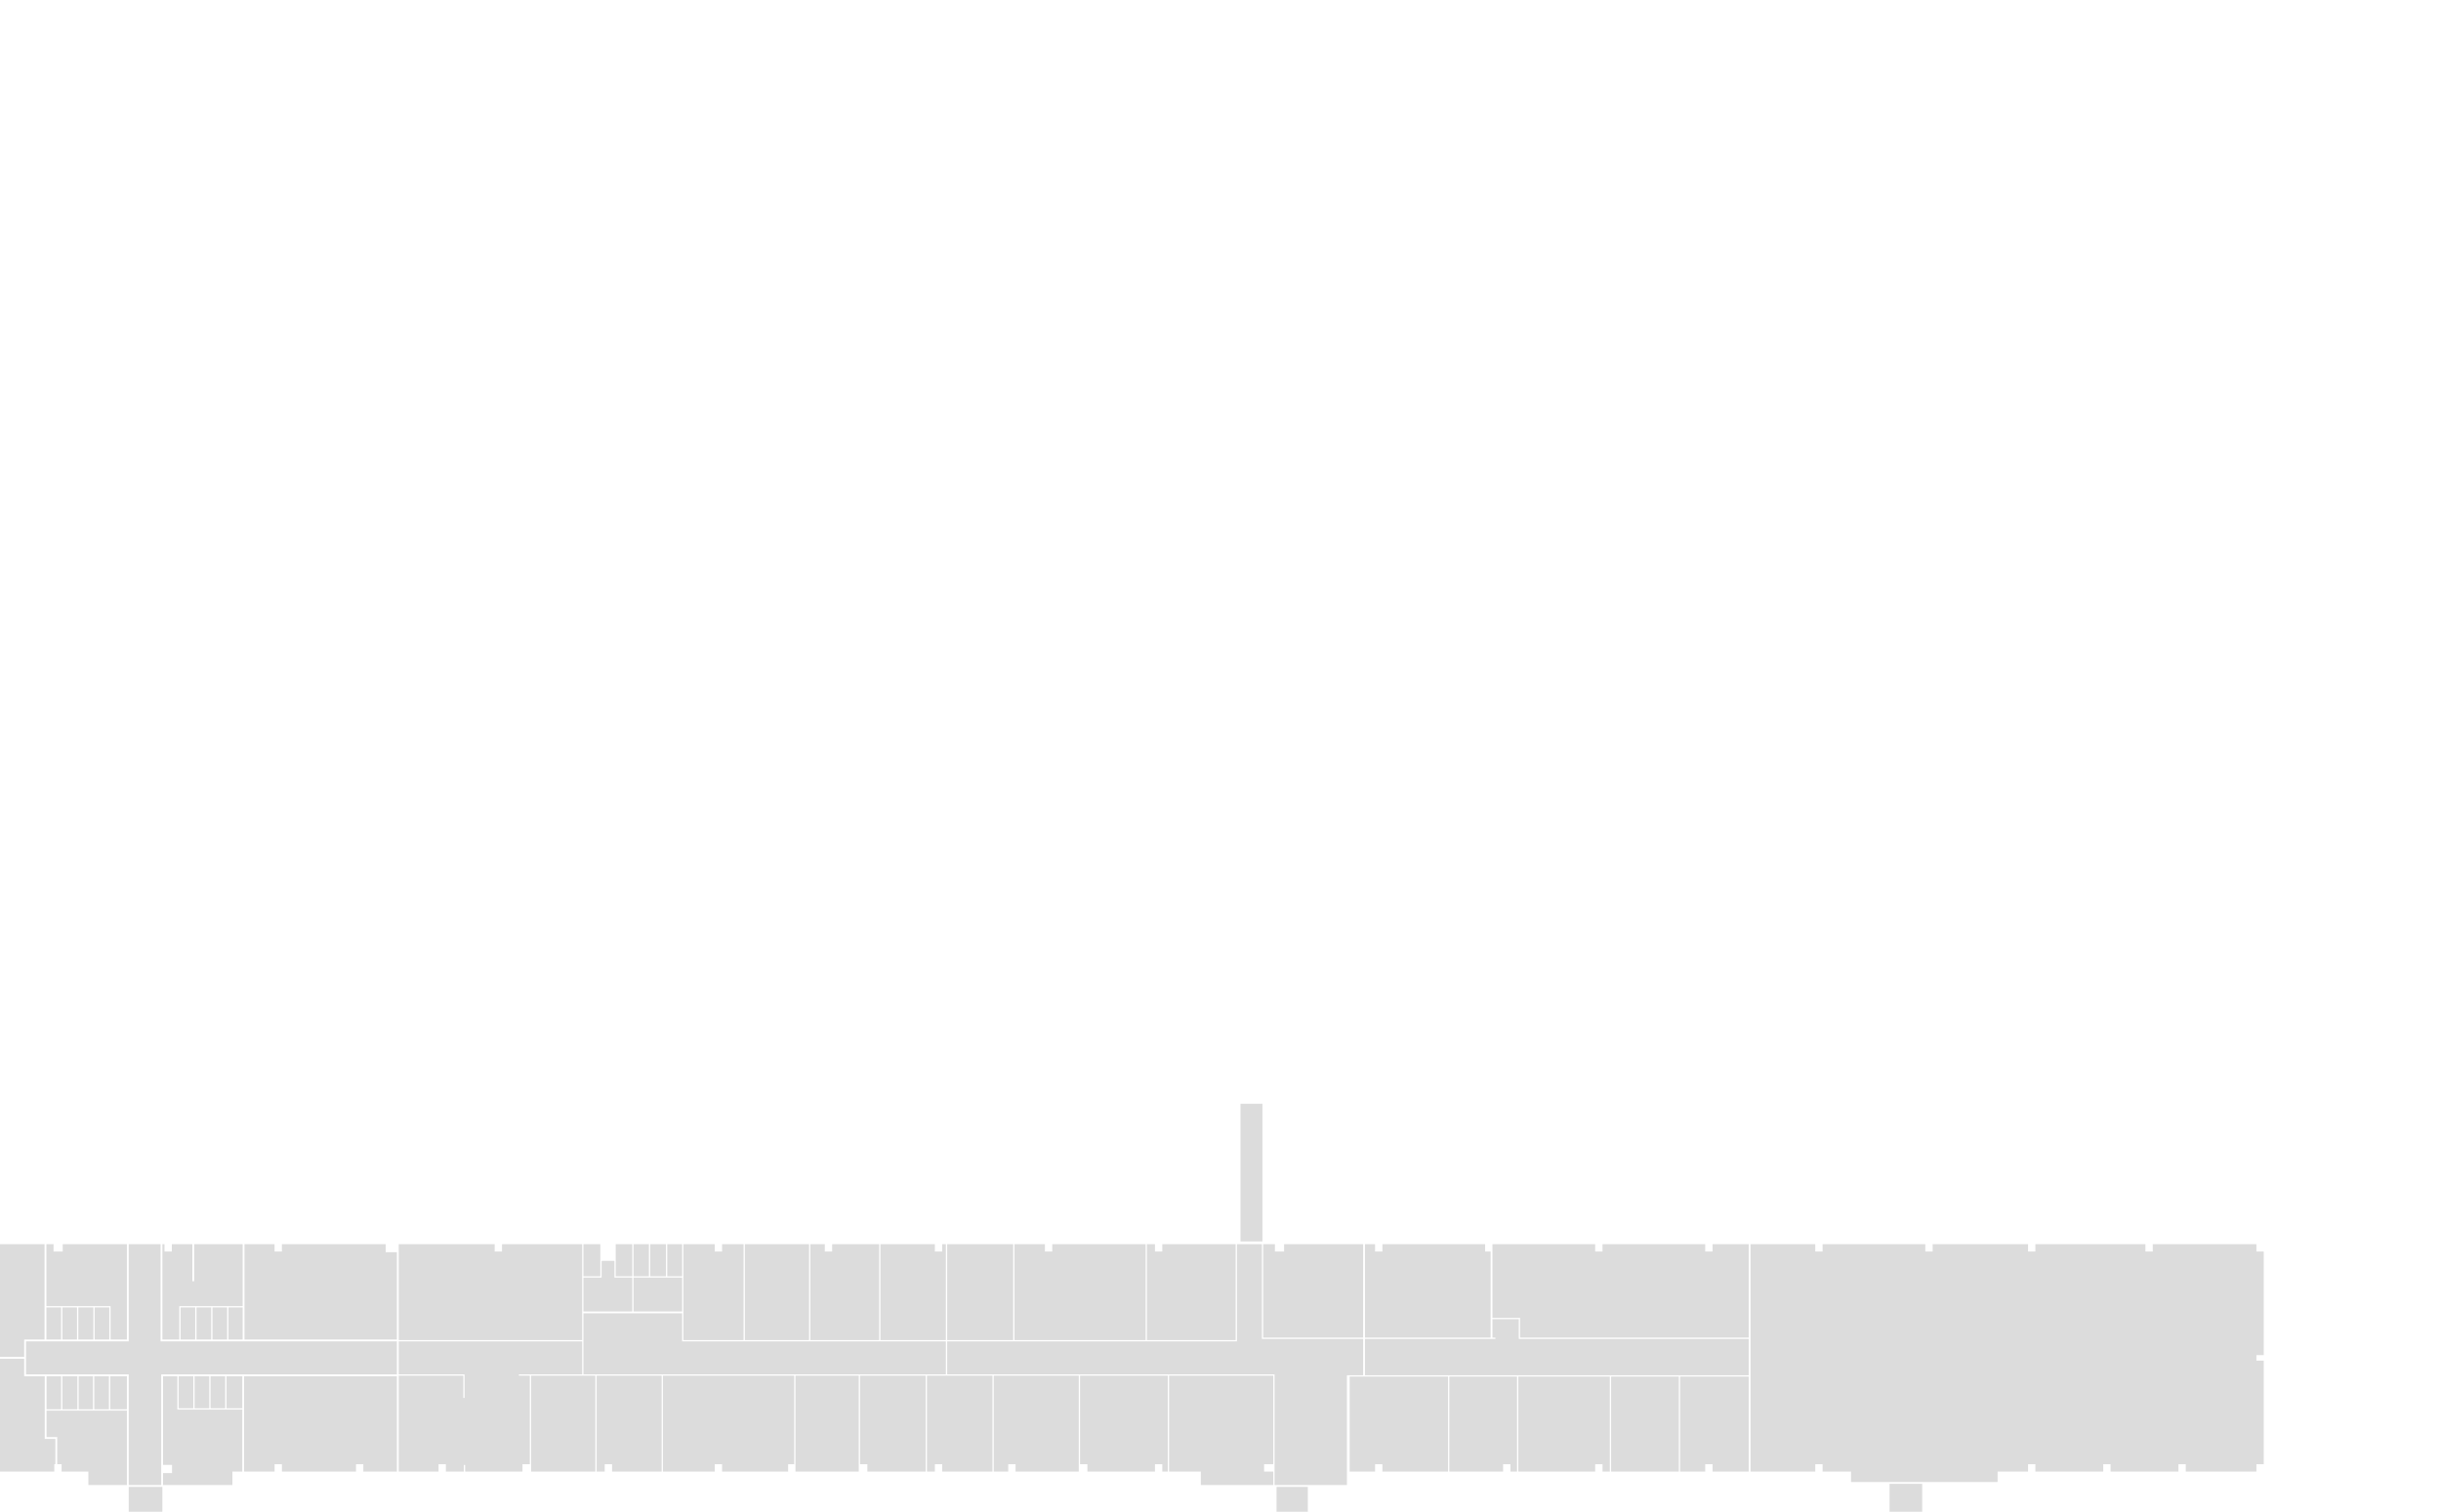 <!--
Created with Chapman Taylor Dynamo SVG exporter
byabear@chapmantaylor.com

Revit Source File:
C:\Users\un1216\OneDrive - ENGIE\BIM\9 - Répertoire de travail\11 - RATP Boissy Leger\Temp\01_MAQUETTE GABARIT\RATP_BOISSY_GAB_BIM.rvt

Date:
06/05/2020 16:18:09
-->

<svg xmlns="http://www.w3.org/2000/svg" class="gen-by-CTA-dyn-Synoptic-for-PowerBI" viewBox=" 400429.0 -1037810.0 885010.0 548247.0 " transform="scale( 0.95 )">

<style>
polygon {
fill: gainsboro;
stroke: red;
stroke-width: 0.1px;
}
</style>

<polygon id="00101" points="+903938.655,-530659.011,+903938.655,-533459.011,+907438.655,-533459.011,+907438.655,-567269.011,+867678.655,-567269.011,+867678.655,-530659.011,+879788.655,-530659.011,+879788.655,-525514.011,+907438.655,-525514.011,+907438.655,-530659.011" />
<polygon id="00102" points="+862288.655,-530659.011,+862288.655,-533459.011,+865088.655,-533459.011,+865088.655,-530659.011,+867188.655,-530659.011,+867188.655,-567269.011,+833705.888,-567269.011,+833705.888,-533459.011,+836505.888,-533459.011,+836505.888,-530659.011" />
<polygon id="00103" points="+806288.655,-530659.011,+806288.655,-533459.011,+809088.655,-533459.011,+809088.655,-530659.011,+833215.888,-530659.011,+833215.888,-533459.011,+833215.888,-567269.011,+800758.655,-567269.011,+800758.655,-530659.011" />
<polygon id="00104" points="+778295.806,-530659.011,+778295.806,-533459.011,+781095.806,-533459.011,+781095.806,-530659.011,+800268.655,-530659.011,+800268.655,-567269.011,+782733.655,-567269.011,+775278.655,-567269.011,+775278.655,-530659.011" />
<polygon id="00105" points="+749727.777,-533459.011,+752527.777,-533459.011,+752527.777,-530659.011,+774788.655,-530659.011,+774788.655,-567269.011,+749727.777,-567269.011" />
<polygon id="00106" points="+749237.777,-567269.011,+725088.655,-567269.011,+725088.655,-533459.011,+725088.655,-530659.011,+749237.777,-530659.011,+749237.777,-533459.011" />
<polygon id="00107" points="+694288.655,-530659.011,+694288.655,-533459.011,+697088.655,-533459.011,+697088.655,-530659.011,+722288.655,-530659.011,+722288.655,-533459.011,+724598.655,-533459.011,+724598.655,-567269.011,+674508.318,-567269.011,+674508.318,-530659.011" />
<polygon id="00109" points="+652295.806,-530659.011,+652295.806,-533459.011,+655095.806,-533459.011,+655095.806,-530659.011,+674018.318,-530659.011,+674018.318,-567269.011,+649208.655,-567269.011,+649208.655,-530659.011" />
<polygon id="00110" points="+648718.655,-567269.011,+643923.655,-567269.011,+624196.291,-567269.011,+624196.291,-533459.011,+624196.291,-530659.011,+648718.655,-530659.011" />
<polygon id="00111" points="+588868.655,-530659.011,+588868.655,-533459.011,+591668.655,-533459.011,+591668.655,-530659.011,+598528.655,-530659.011,+598528.655,-533179.011,+599018.655,-533179.011,+599018.655,-530659.011,+620906.291,-530659.011,+620906.291,-533459.011,+623706.291,-533459.011,+623706.291,-567269.011,+619528.655,-567269.011,+619528.655,-567759.011,+598804.112,-567759.011,+598804.112,-558774.930,+598314.112,-558774.930,+598314.112,-566794.624,+598314.112,-567269.011,+573678.655,-567269.011,+573678.655,-530659.011" />
<polygon id="00113" points="+610288.655,-617459.011,+573678.655,-617459.011,+573678.655,-614396.511,+573678.655,-580849.011,+643678.655,-580849.011,+643678.655,-591419.011,+643678.655,-604964.011,+643678.655,-617459.011,+613088.655,-617459.011,+613088.655,-614659.011,+610288.655,-614659.011" />
<polygon id="00114" points="+730268.655,-617459.011,+705768.655,-617459.011,+705768.655,-580849.011,+730268.655,-580849.011" />
<polygon id="00115" points="+736288.655,-617459.011,+730758.655,-617459.011,+730758.655,-580849.011,+757022.782,-580849.011,+757022.782,-617459.011,+739088.655,-617459.011,+739088.655,-614659.011,+736288.655,-614659.011" />
<polygon id="00116" points="+778288.655,-617459.011,+757512.782,-617459.011,+757512.782,-580849.011,+782488.655,-580849.011,+782488.655,-617459.011,+781088.655,-617459.011,+781088.655,-614659.011,+778288.655,-614659.011" />
<polygon id="00117" points="+808178.655,-617459.011,+782978.655,-617459.011,+782978.655,-580849.011,+808178.655,-580849.011" />
<polygon id="00118" points="+820288.655,-617459.011,+808668.655,-617459.011,+808668.655,-580849.011,+858718.655,-580849.011,+858718.655,-617459.011,+823088.655,-617459.011,+823088.655,-614659.011,+820288.655,-614659.011" />
<polygon id="00120" points="+862288.655,-617459.011,+859208.655,-617459.011,+859208.655,-580849.011,+893088.655,-580849.011,+893088.655,-617459.011,+865088.655,-617459.011,+865088.655,-614659.011,+862288.655,-614659.011" />
<polygon id="00121" points="+908068.655,-617459.011,+903588.655,-617459.011,+903588.655,-581782.164,+941738.655,-581782.164,+941738.655,-617459.011,+911568.655,-617459.011,+911568.655,-614659.011,+908068.655,-614659.011" />
<polygon id="00122" points="+946288.655,-530659.011,+946288.655,-533459.011,+949088.655,-533459.011,+949088.655,-530659.011,+974148.655,-530659.011,+974148.655,-566919.011,+942088.655,-566919.011,+936596.545,-566919.011,+936596.545,-530659.011,+937296.545,-530659.011" />
<polygon id="00123" points="+995148.655,-530659.011,+995148.655,-533459.011,+997948.655,-533459.011,+997948.655,-530659.011,+1000468.655,-530659.011,+1000468.655,-566919.011,+974638.655,-566919.011,+974638.655,-530659.011" />
<polygon id="00124" points="+1030295.806,-530659.011,+1030295.806,-533459.011,+1033095.806,-533459.011,+1033095.806,-530659.011,+1035888.655,-530659.011,+1035888.655,-566919.011,+1000958.655,-566919.011,+1000958.655,-530659.011" />
<polygon id="00125" points="+1062212.154,-566919.011,+1036378.655,-566919.011,+1036378.655,-530659.011,+1062212.154,-530659.011" />
<polygon id="00126" points="+1072288.655,-530659.011,+1072288.655,-533459.011,+1075088.655,-533459.011,+1075088.655,-530659.011,+1088878.655,-530659.011,+1088878.655,-566919.011,+1062702.154,-566919.011,+1062702.154,-530659.011" />
<polygon id="00129" points="+1030288.655,-617459.011,+991088.655,-617459.011,+991088.655,-614659.011,+991088.655,-589319.011,+1001627.310,-589319.011,+1001627.310,-581782.164,+1088878.655,-581782.164,+1088878.655,-617459.011,+1075088.655,-617459.011,+1075088.655,-614659.011,+1072288.655,-614659.011,+1072288.655,-617459.011,+1033088.655,-617459.011,+1033088.655,-614659.011,+1030288.655,-614659.011" />
<polygon id="CR101" points="+920626.100,-524814.011,+908690.261,-524814.011,+908690.261,-502124.349,+920626.100,-488281.706,+920626.100,-490868.348" />
<polygon id="CR102" points="+483378.655,-524814.011,+470638.655,-524814.011,+470638.655,-491214.011,+470638.655,-489563.821,+484108.664,-501539.928,+483468.431,-501587.201,+483468.431,-502247.549,+483468.431,-524814.011" />
<polygon id="CR103" points="+1155098.655,-525969.011,+1142638.655,-525969.011,+1142638.655,-492369.011,+1142638.655,-489563.821,+1155098.655,-501599.185" />
<polygon id="CR104" points="+894937.802,-617459.011,+893578.655,-617459.011,+893578.655,-580359.011,+858963.655,-580359.011,+808423.655,-580359.011,+782978.655,-580359.011,+782978.655,-567759.011,+800513.655,-567759.011,+833460.888,-567759.011,+867433.655,-567759.011,+907928.655,-567759.011,+907928.655,-533459.011,+907928.655,-530659.011,+907928.655,-525514.011,+908340.261,-525514.011,+920976.100,-525514.011,+935546.545,-525514.011,+935546.545,-529609.011,+935546.545,-567409.011,+941738.655,-567409.011,+941738.655,-581292.164,+903098.655,-581292.164,+903098.655,-617459.011" />
<polygon id="CR105" points="+1088878.655,-567409.011,+1088878.655,-581292.164,+1001137.310,-581292.164,+1001137.310,-588829.011,+991088.655,-588829.011,+991088.655,-581782.164,+992208.655,-581782.164,+992208.655,-581292.164,+990738.655,-581292.164,+942438.655,-581292.164,+942438.655,-567409.011,+974393.655,-567409.011,+1000713.655,-567409.011,+1036133.655,-567409.011,+1062457.154,-567409.011" />
<polygon id="CR106" points="+894937.802,-618520.178,+894937.802,-618509.011,+903302.802,-618509.011,+903302.802,-618520.178,+903302.802,-671064.264,+894937.802,-671064.264" />
<polygon id="CR107" points="+775033.655,-567759.011,+782488.655,-567759.011,+782488.655,-580359.011,+757267.782,-580359.011,+730513.655,-580359.011,+705523.655,-580359.011,+681828.655,-580359.011,+681828.655,-591069.011,+663033.655,-591069.011,+644168.655,-591069.011,+644168.655,-580604.011,+644168.655,-567759.011,+648963.655,-567759.011,+674263.318,-567759.011,+724843.655,-567759.011,+749482.777,-567759.011" />
<polygon id="CR108" points="+623951.291,-567759.011,+643678.655,-567759.011,+643678.655,-580359.011,+573678.655,-580359.011,+573678.655,-567759.011,+598559.112,-567759.011,+598808.655,-567759.011,+599630.180,-567759.011,+619528.655,-567759.011" />
<polygon id="CR109" points="+482783.655,-617459.011,+470638.655,-617459.011,+470638.655,-580359.011,+463463.655,-580359.011,+457373.655,-580359.011,+451143.655,-580359.011,+445053.655,-580359.011,+438858.655,-580359.011,+431438.655,-580359.011,+431438.655,-574059.011,+431438.655,-567759.011,+438928.655,-567759.011,+445053.655,-567759.011,+451283.655,-567759.011,+457233.655,-567759.011,+463323.655,-567759.011,+470638.655,-567759.011,+470638.655,-554179.011,+470638.655,-525514.011,+483028.655,-525514.011,+483028.655,-530064.011,+483028.655,-533214.011,+483028.655,-567759.011,+489433.655,-567759.011,+495523.655,-567759.011,+501613.655,-567759.011,+507703.655,-567759.011,+514318.655,-567759.011,+572978.655,-567759.011,+572978.655,-580359.011,+514458.655,-580359.011,+508438.655,-580359.011,+502348.655,-580359.011,+496258.655,-580359.011,+490168.655,-580359.011,+482783.655,-580359.011" />
<polygon id="LC101" points="+400428.655,-573009.011,+400428.655,-533459.011,+402734.306,-533459.011,+402734.306,-530659.011,+442218.655,-530659.011,+442218.655,-533459.011,+442638.655,-533459.011,+442638.655,-543119.011,+438578.655,-543119.011,+438578.655,-554179.011,+438578.655,-567059.011,+430738.655,-567059.011,+430738.655,-573709.011,+402738.655,-573709.011,+402738.655,-573009.011" />
<polygon id="LC102" points="+443338.655,-533459.011,+445018.655,-533459.011,+445018.655,-530659.011,+455238.655,-530659.011,+455238.655,-525514.011,+469938.655,-525514.011,+469938.655,-553934.011,+463323.655,-553934.011,+457233.655,-553934.011,+451283.655,-553934.011,+445053.655,-553934.011,+439278.655,-553934.011,+439278.655,-543819.011,+443338.655,-543819.011" />
<polygon id="LC103" points="+444808.655,-567059.011,+439278.655,-567059.011,+439278.655,-554424.011,+444808.655,-554424.011" />
<polygon id="LC104" points="+451038.655,-567059.011,+445298.655,-567059.011,+445298.655,-554424.011,+451038.655,-554424.011" />
<polygon id="LC105" points="+456988.655,-567059.011,+451528.655,-567059.011,+451528.655,-554424.011,+456988.655,-554424.011" />
<polygon id="LC106" points="+463078.655,-567059.011,+457478.655,-567059.011,+457478.655,-554424.011,+463078.655,-554424.011" />
<polygon id="LC107" points="+438508.655,-617459.011,+402738.655,-617459.011,+402738.655,-614659.011,+400428.655,-614659.011,+400428.655,-575109.011,+402738.655,-575109.011,+402738.655,-574409.011,+430738.655,-574409.011,+430738.655,-581059.011,+438508.655,-581059.011,+438508.655,-593554.011" />
<polygon id="LC108" points="+439208.655,-581059.011,+444808.655,-581059.011,+444808.655,-593309.011,+439208.655,-593309.011" />
<polygon id="LC109" points="+445298.655,-581059.011,+450898.655,-581059.011,+450898.655,-593309.011,+445298.655,-593309.011" />
<polygon id="LC110" points="+451388.655,-581059.011,+457128.655,-581059.011,+457128.655,-593309.011,+451388.655,-593309.011" />
<polygon id="LC111" points="+457618.655,-581059.011,+463218.655,-581059.011,+463218.655,-593309.011,+457618.655,-593309.011" />
<polygon id="LC112" points="+441938.655,-617459.011,+439208.655,-617459.011,+439208.655,-593799.011,+445053.655,-593799.011,+451143.655,-593799.011,+457373.655,-593799.011,+463708.655,-593799.011,+463708.655,-581059.011,+469938.655,-581059.011,+469938.655,-617459.011,+445438.655,-617459.011,+445438.655,-614659.011,+441938.655,-614659.011" />
<polygon id="LC113" points="+469938.655,-554424.011,+469938.655,-567059.011,+463568.655,-567059.011,+463568.655,-554424.011" />
<polygon id="LC114" points="+484288.655,-614659.011,+484288.655,-617459.011,+483483.655,-617459.011,+483483.655,-581059.011,+489923.655,-581059.011,+489923.655,-593799.011,+496258.655,-593799.011,+502348.655,-593799.011,+508438.655,-593799.011,+514108.655,-593799.011,+514108.655,-617459.011,+495607.046,-617459.011,+495607.046,-603306.047,+494907.046,-603306.047,+494907.046,-617459.011,+487088.655,-617459.011,+487088.655,-614659.011" />
<polygon id="LC115" points="+490413.655,-581059.011,+496013.655,-581059.011,+496013.655,-593309.011,+490413.655,-593309.011" />
<polygon id="LC116" points="+496503.655,-581059.011,+502103.655,-581059.011,+502103.655,-593309.011,+496503.655,-593309.011" />
<polygon id="LC117" points="+502593.655,-581059.011,+508193.655,-581059.011,+508193.655,-593309.011,+502593.655,-593309.011" />
<polygon id="LC118" points="+508683.655,-581059.011,+514108.655,-581059.011,+514108.655,-593309.011,+508683.655,-593309.011" />
<polygon id="LC119" points="+526288.655,-614659.011,+526288.655,-617459.011,+514808.655,-617459.011,+514808.655,-593554.011,+514808.655,-581059.011,+572978.655,-581059.011,+572978.655,-614396.511,+568708.655,-614396.511,+568708.655,-617459.011,+529088.655,-617459.011,+529088.655,-614659.011" />
<polygon id="LC120" points="+483728.655,-533214.011,+487158.655,-533214.011,+487158.655,-530064.011,+483728.655,-530064.011,+483728.655,-525514.011,+483818.431,-525514.011,+510188.655,-525514.011,+510188.655,-530659.011,+513968.655,-530659.011,+513968.655,-554319.011,+507703.655,-554319.011,+501613.655,-554319.011,+495523.655,-554319.011,+489188.655,-554319.011,+489188.655,-567059.011,+483728.655,-567059.011" />
<polygon id="LC121" points="+495278.655,-567059.011,+489678.655,-567059.011,+489678.655,-554809.011,+495278.655,-554809.011" />
<polygon id="LC122" points="+501368.655,-567059.011,+495768.655,-567059.011,+495768.655,-554809.011,+501368.655,-554809.011" />
<polygon id="LC123" points="+507458.655,-567059.011,+501858.655,-567059.011,+501858.655,-554809.011,+507458.655,-554809.011" />
<polygon id="LC124" points="+513968.655,-567059.011,+507948.655,-567059.011,+507948.655,-554809.011,+513968.655,-554809.011" />
<polygon id="LC125" points="+526295.806,-530659.011,+526295.806,-533459.011,+529095.806,-533459.011,+529095.806,-530659.011,+557368.655,-530659.011,+557368.655,-533459.011,+560168.655,-533459.011,+560168.655,-530659.011,+572978.655,-530659.011,+572978.655,-567059.011,+514668.655,-567059.011,+514668.655,-554564.011,+514668.655,-530659.011" />
<polygon id="LC126" points="+644168.655,-591769.011,+662788.655,-591769.011,+662788.655,-604719.011,+655998.655,-604719.011,+655998.655,-611089.011,+651098.655,-611089.011,+651098.655,-604719.011,+644168.655,-604719.011" />
<polygon id="LC127" points="+662788.655,-617459.011,+656488.655,-617459.011,+656488.655,-611334.011,+656488.655,-605209.011,+662788.655,-605209.011" />
<polygon id="LC128" points="+650608.655,-617459.011,+644168.655,-617459.011,+644168.655,-605209.011,+650608.655,-605209.011,+650608.655,-611334.011" />
<polygon id="LC129" points="+663278.655,-591769.011,+681828.655,-591769.011,+681828.655,-604719.011,+675913.655,-604719.011,+669403.655,-604719.011,+663278.655,-604719.011" />
<polygon id="LC130" points="+669158.655,-617459.011,+663278.655,-617459.011,+663278.655,-605209.011,+669158.655,-605209.011" />
<polygon id="LC131" points="+675668.655,-617459.011,+669648.655,-617459.011,+669648.655,-605209.011,+675668.655,-605209.011" />
<polygon id="LC132" points="+681828.655,-617459.011,+676158.655,-617459.011,+676158.655,-605209.011,+681828.655,-605209.011" />
<polygon id="LC133" points="+694288.655,-617459.011,+682318.655,-617459.011,+682318.655,-604964.011,+682318.655,-591419.011,+682318.655,-580849.011,+705278.655,-580849.011,+705278.655,-617459.011,+697088.655,-617459.011,+697088.655,-614659.011,+694288.655,-614659.011" />
<polygon id="LC134" points="+946288.655,-617459.011,+942438.655,-617459.011,+942438.655,-581782.164,+990388.655,-581782.164,+990388.655,-589074.011,+990388.655,-614659.011,+988288.655,-614659.011,+988288.655,-617459.011,+949088.655,-617459.011,+949088.655,-614659.011,+946288.655,-614659.011" />
<polygon id="LC135" points="+1240288.655,-614659.011,+1240288.655,-617459.011,+1198288.655,-617459.011,+1198288.655,-614659.011,+1195488.655,-614659.011,+1195488.655,-617459.011,+1159088.655,-617459.011,+1159088.655,-614659.011,+1156288.655,-614659.011,+1156288.655,-617459.011,+1117088.655,-617459.011,+1117088.655,-614659.011,+1114288.655,-614659.011,+1114288.655,-617459.011,+1089578.655,-617459.011,+1089578.655,-581537.164,+1089578.655,-567164.011,+1089578.655,-530659.011,+1114288.655,-530659.011,+1114288.655,-533459.011,+1117088.655,-533459.011,+1117088.655,-530659.011,+1127938.655,-530659.011,+1127938.655,-526669.011,+1142288.655,-526669.011,+1155448.655,-526669.011,+1183868.655,-526669.011,+1183868.655,-530659.011,+1195488.655,-530659.011,+1195488.655,-533459.011,+1198288.655,-533459.011,+1198288.655,-530659.011,+1224188.655,-530659.011,+1224188.655,-533459.011,+1226988.655,-533459.011,+1226988.655,-530659.011,+1252888.655,-530659.011,+1252888.655,-533459.011,+1255688.655,-533459.011,+1255688.655,-530659.011,+1282638.655,-530659.011,+1282638.655,-533459.011,+1285438.655,-533459.011,+1285438.655,-573009.011,+1282638.655,-573009.011,+1282638.655,-575109.011,+1285438.655,-575109.011,+1285438.655,-614659.011,+1282638.655,-614659.011,+1282638.655,-617459.011,+1243088.655,-617459.011,+1243088.655,-614659.011" />

</svg>